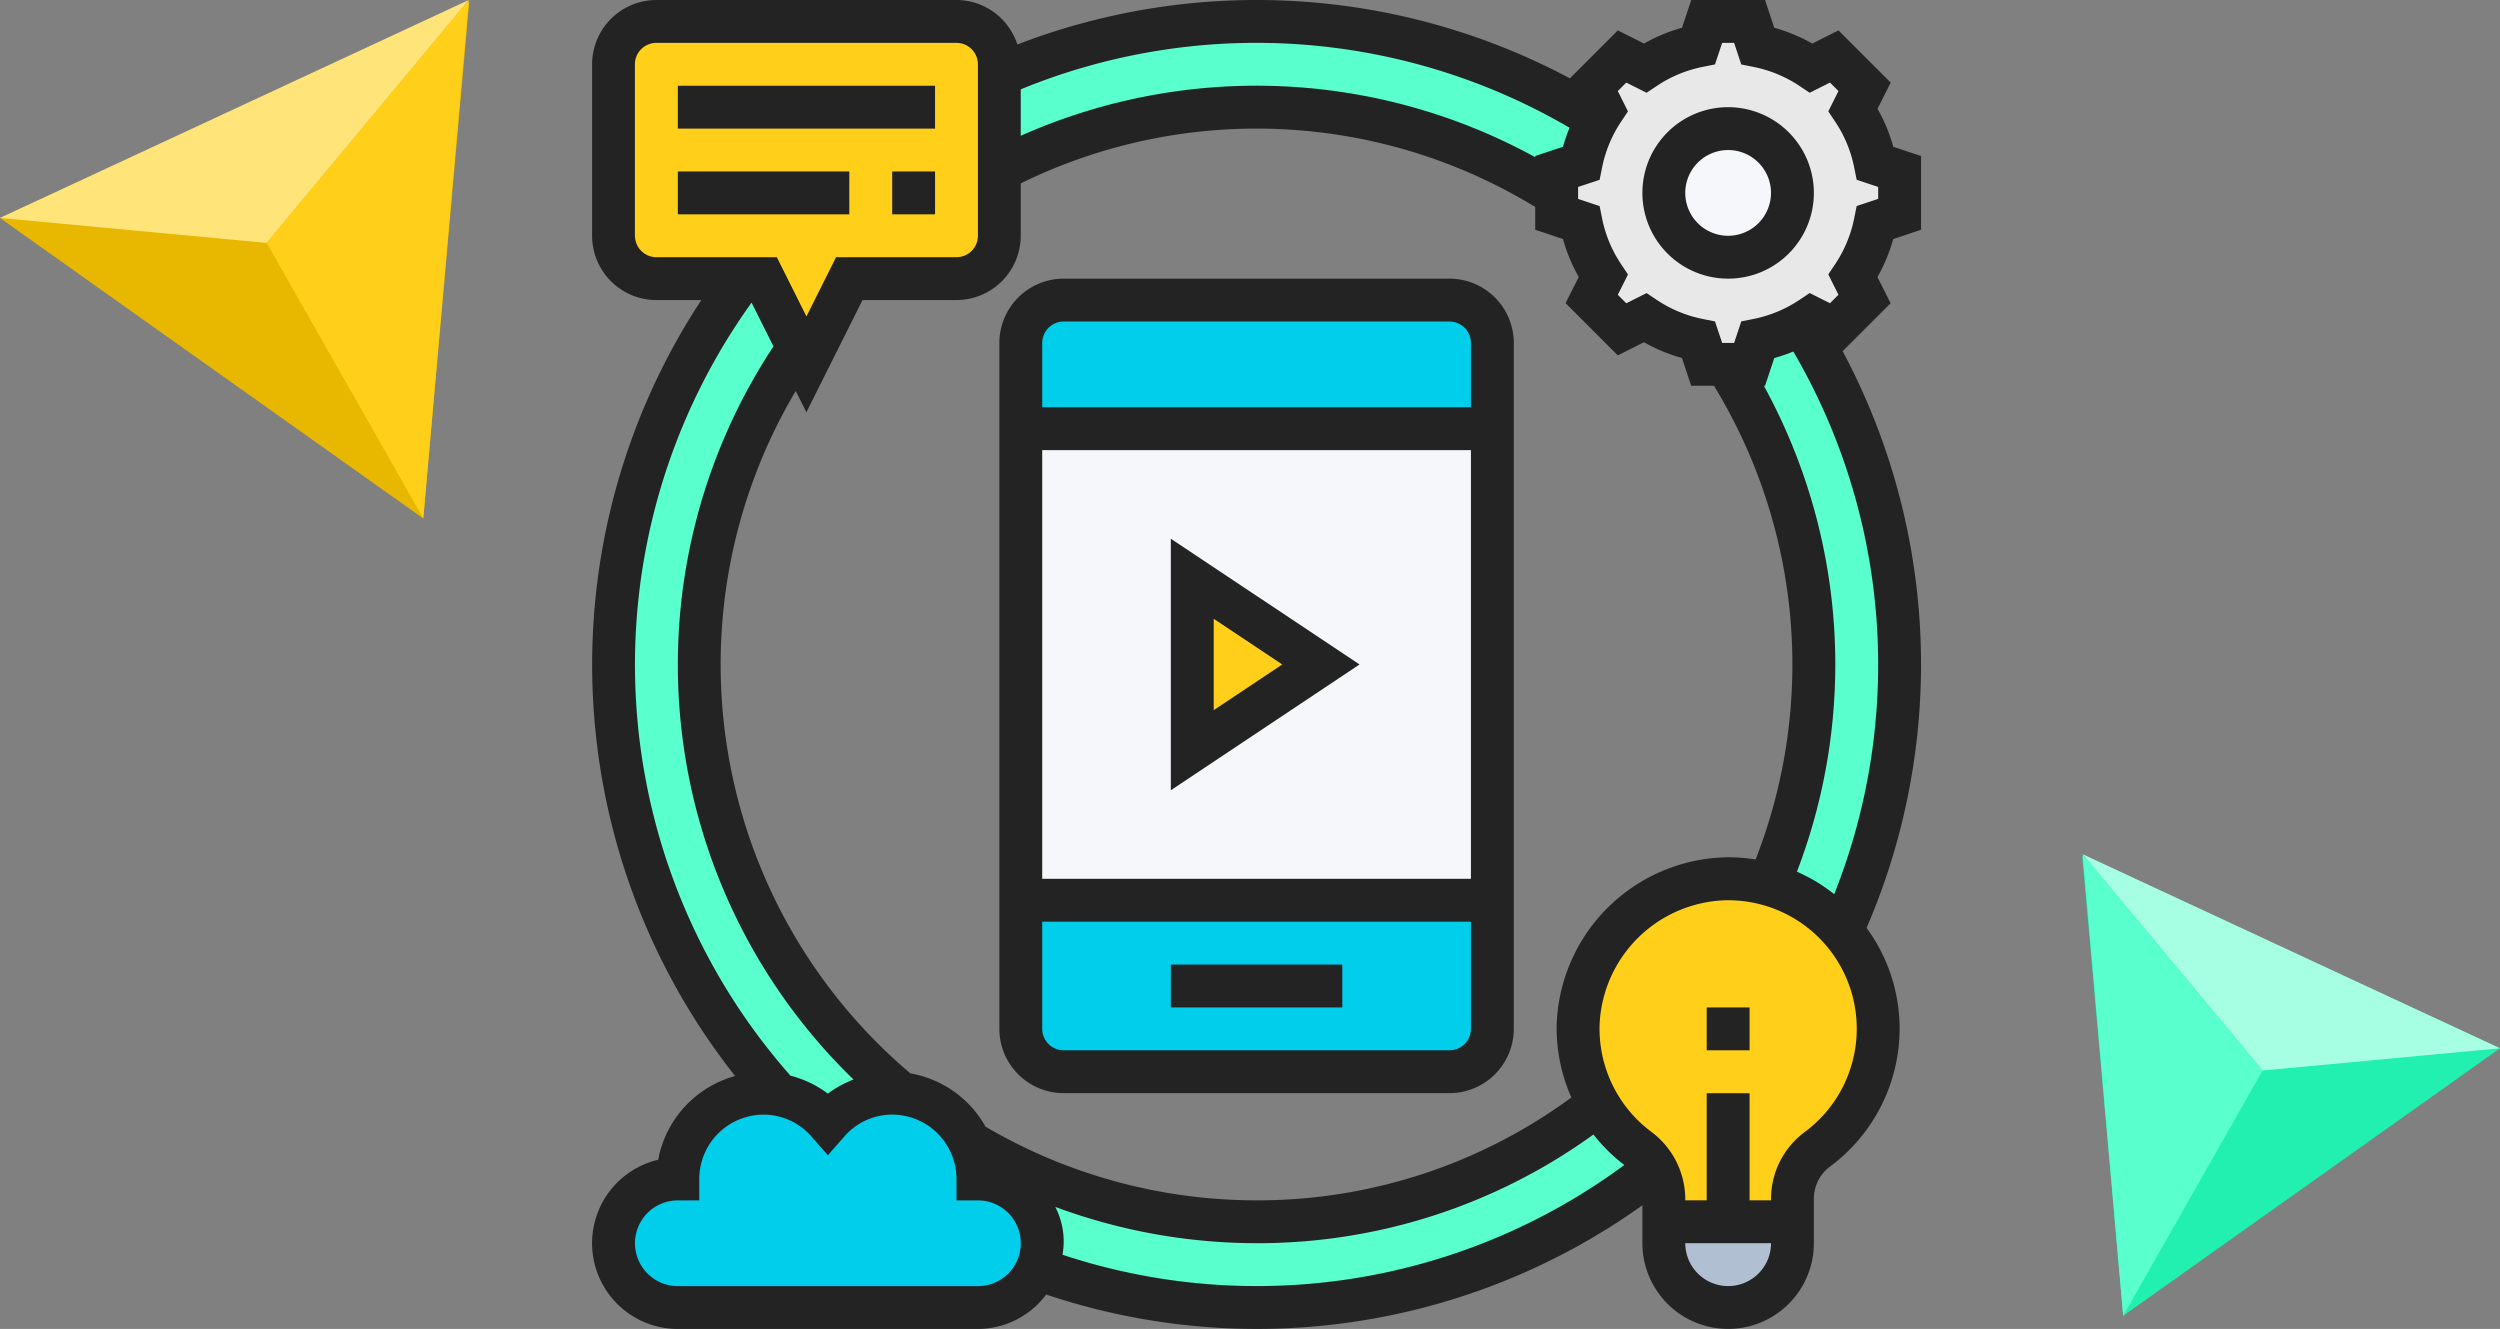<svg xmlns="http://www.w3.org/2000/svg" width="190" height="101" viewBox="0 0 190 101">
  <rect x="0" y="0" width="190" height="101" fill="#808080" stroke="none"/>
  <g id="t2-ic1" transform="translate(-180 -404)">
    <rect id="Rectangle_36715" data-name="Rectangle 36715" width="190" height="100" transform="translate(180 404)" fill="none"/>
    <g id="Group_110590" data-name="Group 110590" transform="translate(180.001 404)">
      <path id="Path_169529" data-name="Path 169529" d="M623.13-2336.808l-3.5,39.242L587.464-2320.4Z" transform="translate(-587.464 2336.969)" fill="#e8b700"/>
      <path id="Path_169530" data-name="Path 169530" d="M623.224-2337.345l-15.359,18.463-20.267-1.9Z" transform="translate(-587.599 2337.345)" fill="#ffe47a"/>
      <path id="Path_169531" data-name="Path 169531" d="M602.958-2337.345l-3.459,39.4-11.9-20.94Z" transform="translate(-567.332 2337.345)" fill="#ffcf19"/>
    </g>
    <g id="Group_110591" data-name="Group 110591" transform="translate(338.25 468.924)">
      <path id="Path_169532" data-name="Path 169532" d="M755.214-2296.124l-28.635,20.33-3.115-34.933Z" transform="translate(-723.464 2310.87)" fill="#22f0b0"/>
      <path id="Path_169533" data-name="Path 169533" d="M755.178-2296.412l-18.041,1.69-13.673-16.436Z" transform="translate(-723.428 2311.158)" fill="#a6ffe3"/>
      <path id="Path_169534" data-name="Path 169534" d="M791.423-2294.722l-10.594,18.64-3.079-35.076Z" transform="translate(-777.715 2311.158)" fill="#59ffcc"/>
    </g>
    <g id="digital_1_" data-name="digital (1)" transform="translate(225 404)">
      <path id="Path_172852" data-name="Path 172852" d="M378.62,30.953a11.3,11.3,0,0,1-3.34,1.254l-.619,1.857H371.4l-.619-1.857a11.523,11.523,0,0,1-4.073-1.678l-1.744.863-2.3-2.3.863-1.744a11.522,11.522,0,0,1-1.678-4.073L360,22.662V19.4l1.857-.619a11.294,11.294,0,0,1,1.254-3.34,4.721,4.721,0,0,1,.423-.733l-.863-1.744,2.3-2.3,1.744.863a11.523,11.523,0,0,1,4.073-1.678L371.4,8h3.258l.619,1.857a11.522,11.522,0,0,1,4.073,1.678l1.744-.863,2.3,2.3-.863,1.744a11.521,11.521,0,0,1,1.678,4.073l1.857.619v3.258l-1.857.619a11.521,11.521,0,0,1-1.678,4.073l.863,1.744-2.3,2.3-1.744-.863a4.719,4.719,0,0,1-.733.423Zm-.7-9.921a4.887,4.887,0,1,0-4.887,4.887A4.88,4.88,0,0,0,377.919,21.033Zm0,0" transform="translate(-286.694 -6.371)" fill="#e8e8e8"/>
      <path id="Path_172853" data-name="Path 172853" d="M388.007,331.971A11.376,11.376,0,0,1,386.1,348.6a4.665,4.665,0,0,0-1.841,3.812v1.645h-9.774v-1.645a4.857,4.857,0,0,0-.619-2.4,4.116,4.116,0,0,0-1.254-1.45,11.452,11.452,0,0,1-3.079-3.421,11.3,11.3,0,0,1-1.564-6.173A11.566,11.566,0,0,1,379.178,328a11.38,11.38,0,0,1,3.356.456,11.247,11.247,0,0,1,5.473,3.519Zm0,0" transform="translate(-293.035 -261.206)" fill="#ffcf19"/>
      <path id="Path_172854" data-name="Path 172854" d="M409.774,456v1.629a4.887,4.887,0,1,1-9.774,0V456Zm0,0" transform="translate(-318.549 -363.145)" fill="#b0c0d2"/>
      <path id="Path_172855" data-name="Path 172855" d="M409.774,52.887A4.887,4.887,0,1,1,404.887,48,4.887,4.887,0,0,1,409.774,52.887Zm0,0" transform="translate(-318.549 -38.226)" fill="#f5f7fa"/>
      <path id="Path_172856" data-name="Path 172856" d="M195.839,336v9.774a3.267,3.267,0,0,1-3.258,3.258H163.258A3.267,3.267,0,0,1,160,345.774V336Zm0,0" transform="translate(-127.42 -267.581)" fill="#00ceeb"/>
      <path id="Path_172857" data-name="Path 172857" d="M195.839,160v35.839H160V160Zm-22.806,24.436,9.774-6.516-9.774-6.516Zm0,0" transform="translate(-127.42 -127.419)" fill="#f5f7fa"/>
      <path id="Path_172858" data-name="Path 172858" d="M195.839,115.258v6.516H160v-6.516A3.267,3.267,0,0,1,163.258,112h29.323A3.267,3.267,0,0,1,195.839,115.258Zm0,0" transform="translate(-127.42 -89.194)" fill="#00ceeb"/>
      <path id="Path_172859" data-name="Path 172859" d="M233.774,222.516,224,229.032V216Zm0,0" transform="translate(-178.388 -172.016)" fill="#ffcf19"/>
      <path id="Path_172860" data-name="Path 172860" d="M40.581,419.4a4.993,4.993,0,0,1-.391,1.923,4.89,4.89,0,0,1-4.5,2.965H12.887a4.887,4.887,0,1,1,0-9.774A6.514,6.514,0,0,1,19.4,408a5.214,5.214,0,0,1,1.026.1,6.386,6.386,0,0,1,3.861,2.15A6.462,6.462,0,0,1,29.177,408c.228,0,.44.016.668.033a6.491,6.491,0,0,1,5.212,3.714,6.344,6.344,0,0,1,.636,2.77,4.88,4.88,0,0,1,4.887,4.887Zm0,0" transform="translate(-6.371 -324.919)" fill="#00ceeb"/>
      <path id="Path_172861" data-name="Path 172861" d="M37.323,19.289v5a3.267,3.267,0,0,1-3.258,3.258H25.919l-3.258,6.516-.636-1.27L19.4,27.548H11.258A3.267,3.267,0,0,1,8,24.29V11.258A3.267,3.267,0,0,1,11.258,8H34.065a3.267,3.267,0,0,1,3.258,3.258Zm0,0" transform="translate(-6.371 -6.371)" fill="#ffcf19"/>
      <path id="Path_172862" data-name="Path 172862" d="M140.9,415.121a42.4,42.4,0,0,0,47.8-2.883,11.452,11.452,0,0,0,3.079,3.421,4.116,4.116,0,0,1,1.254,1.45A48.914,48.914,0,0,1,146.4,424.88l-.391-.179a4.993,4.993,0,0,0,.391-1.923,4.88,4.88,0,0,0-4.887-4.887,6.344,6.344,0,0,0-.636-2.77Zm0,0" transform="translate(-112.193 -328.294)" fill="#59ffcc"/>
      <path id="Path_172863" data-name="Path 172863" d="M436.46,146.637a48.41,48.41,0,0,1-4.4,20.265,11.248,11.248,0,0,0-5.473-3.519l.1-.423a42.427,42.427,0,0,0-3.4-39.129h1.775l.619-1.857a11.3,11.3,0,0,0,3.34-1.254,48.53,48.53,0,0,1,7.444,25.918Zm0,0" transform="translate(-337.089 -96.137)" fill="#59ffcc"/>
      <path id="Path_172864" data-name="Path 172864" d="M197.466,15.444a11.3,11.3,0,0,0-1.254,3.34l-1.857.619v1.775A42.388,42.388,0,0,0,152,19.289V12.072a48.887,48.887,0,0,1,45.467,3.372Zm0,0" transform="translate(-121.049 -6.371)" fill="#59ffcc"/>
      <path id="Path_172865" data-name="Path 172865" d="M29.845,165.936c-.228-.017-.44-.033-.668-.033a6.462,6.462,0,0,0-4.887,2.248A6.386,6.386,0,0,0,20.429,166l.017-.1A48.869,48.869,0,0,1,17.774,104H19.4l2.623,5.246a42.355,42.355,0,0,0,7.82,56.69Zm0,0" transform="translate(-6.371 -82.823)" fill="#59ffcc"/>
      <g id="Group_113929" data-name="Group 113929" transform="translate(-0.001 0)">
        <path id="Path_172866" data-name="Path 172866" d="M101,17.465V11.857l-2.108-.7a12.738,12.738,0,0,0-1.2-2.888l1-1.991L94.723,2.31l-1.989,1a12.836,12.836,0,0,0-2.888-1.2L89.142,0H83.534l-.7,2.109a12.851,12.851,0,0,0-2.888,1.2l-1.989-1L74.311,5.955A50.574,50.574,0,0,0,32.318,3.382,4.874,4.874,0,0,0,27.693,0H4.887A4.893,4.893,0,0,0,0,4.887V17.919a4.893,4.893,0,0,0,4.887,4.887H8.3a50.414,50.414,0,0,0,2.569,58.971,8.144,8.144,0,0,0-5.846,6.364A6.516,6.516,0,0,0,6.516,101H29.322a6.491,6.491,0,0,0,5.189-2.616A50.355,50.355,0,0,0,79.822,91.6v2.88a6.516,6.516,0,0,0,13.032,0V91.206a3.062,3.062,0,0,1,1.164-2.5A13.066,13.066,0,0,0,99.37,78.194a12.913,12.913,0,0,0-2.512-7.673,50.514,50.514,0,0,0-1.817-43.83l3.645-3.645-1-1.989a12.961,12.961,0,0,0,1.2-2.888ZM74.285,9.709a12.889,12.889,0,0,0-.5,1.447l-2.109.7v.091a44.038,44.038,0,0,0-39.1-1.627V6.79A47.14,47.14,0,0,1,74.285,9.709Zm3.668,17.3,1.989-1a12.836,12.836,0,0,0,2.888,1.2l.7,2.109h1.732a40.645,40.645,0,0,1,3.164,36,12.868,12.868,0,0,0-2.314-.161,13.182,13.182,0,0,0-12.8,12.552,13,13,0,0,0,1.111,5.7A40.255,40.255,0,0,1,50.5,91.226a40.677,40.677,0,0,1-20.6-5.6,8.152,8.152,0,0,0-5.713-4.051,40.7,40.7,0,0,1-8.711-51.86l.81,1.619,4.265-8.529h7.138a4.893,4.893,0,0,0,4.887-4.887V13.938a40.635,40.635,0,0,1,39.1,1.791v1.734l2.108.7a12.783,12.783,0,0,0,1.2,2.888l-1,1.989Zm-74.7-9.092V4.887A1.631,1.631,0,0,1,4.887,3.258H27.693a1.631,1.631,0,0,1,1.629,1.629V17.919a1.631,1.631,0,0,1-1.629,1.629H18.541l-2.251,4.5-2.251-4.5H4.887a1.631,1.631,0,0,1-1.629-1.629ZM12.12,23l1.663,3.325a43.9,43.9,0,0,0,6.081,55.716,8.1,8.1,0,0,0-1.945,1.074,8.121,8.121,0,0,0-2.844-1.365A47.169,47.169,0,0,1,12.12,23Zm17.2,74.745H6.516a3.258,3.258,0,1,1,0-6.516H8.145V89.6a4.893,4.893,0,0,1,4.887-4.887A4.815,4.815,0,0,1,16.692,86.4l1.227,1.4,1.227-1.4a4.815,4.815,0,0,1,3.661-1.691A4.893,4.893,0,0,1,27.693,89.6v1.629h1.629a3.258,3.258,0,1,1,0,6.516ZM35.75,95.36a5.71,5.71,0,0,0-.55-3.636,44.036,44.036,0,0,0,15.3,2.759,43.5,43.5,0,0,0,25.6-8.26,13,13,0,0,0,2.347,2.316,46.987,46.987,0,0,1-42.7,6.821Zm50.588,2.382a3.261,3.261,0,0,1-3.258-3.258H89.6A3.261,3.261,0,0,1,86.339,97.742ZM92.1,86.076a6.324,6.324,0,0,0-2.5,5.13v.02H87.968V83.081H84.709v8.145H83.08V91.2a6.4,6.4,0,0,0-2.541-5.154,9.774,9.774,0,0,1-3.968-8.215,9.881,9.881,0,0,1,9.6-9.411c.056,0,.111,0,.166,0A9.765,9.765,0,0,1,92.1,86.076Zm2.3-18.12a12.933,12.933,0,0,0-2.833-1.709,44,44,0,0,0-2.514-36.925h.09l.7-2.109a12.672,12.672,0,0,0,1.447-.5A47.166,47.166,0,0,1,94.4,67.957Zm3.341-52.841-1.635.544-.186.927a9.676,9.676,0,0,1-1.444,3.484l-.525.786.772,1.544-.644.645-1.542-.774-.787.525a9.664,9.664,0,0,1-3.484,1.444l-.927.185-.546,1.639h-.908l-.546-1.637-.927-.185A9.648,9.648,0,0,1,80.927,22.8l-.787-.525-1.542.774-.644-.645.772-1.544-.525-.786a9.636,9.636,0,0,1-1.444-3.484l-.186-.927-1.635-.546v-.908l1.635-.544.186-.927A9.653,9.653,0,0,1,78.2,9.252l.525-.786L77.954,6.92l.644-.644,1.542.774.787-.525a9.664,9.664,0,0,1,3.484-1.444l.927-.185.546-1.639h.908L87.338,4.9l.927.185A9.648,9.648,0,0,1,91.75,6.524l.787.525,1.542-.774.644.644-.772,1.546.525.786a9.613,9.613,0,0,1,1.444,3.484l.186.927,1.635.546Zm0,0" transform="translate(0.001 0)" fill="#232323"/>
        <path id="Path_172867" data-name="Path 172867" d="M398.516,40a6.516,6.516,0,1,0,6.516,6.516A6.523,6.523,0,0,0,398.516,40Zm0,9.774a3.258,3.258,0,1,1,3.258-3.258A3.261,3.261,0,0,1,398.516,49.774Zm0,0" transform="translate(-312.177 -31.855)" fill="#232323"/>
        <path id="Path_172868" data-name="Path 172868" d="M416,376h3.258v3.258H416Zm0,0" transform="translate(-331.29 -299.435)" fill="#232323"/>
        <path id="Path_172869" data-name="Path 172869" d="M32,32H51.548v3.258H32Zm0,0" transform="translate(-25.484 -25.484)" fill="#232323"/>
        <path id="Path_172870" data-name="Path 172870" d="M112,64h3.258v3.258H112Zm0,0" transform="translate(-89.193 -50.968)" fill="#232323"/>
        <path id="Path_172871" data-name="Path 172871" d="M32,64H45.032v3.258H32Zm0,0" transform="translate(-25.484 -50.968)" fill="#232323"/>
        <path id="Path_172872" data-name="Path 172872" d="M186.21,104H156.887A4.893,4.893,0,0,0,152,108.887v52.129a4.893,4.893,0,0,0,4.887,4.887H186.21a4.893,4.893,0,0,0,4.887-4.887V108.887A4.893,4.893,0,0,0,186.21,104Zm-29.323,3.258H186.21a1.631,1.631,0,0,1,1.629,1.629v4.887H155.258v-4.887A1.631,1.631,0,0,1,156.887,107.258Zm30.952,9.774v32.581H155.258V117.032Zm-1.629,45.613H156.887a1.631,1.631,0,0,1-1.629-1.629v-8.145h32.581v8.145A1.631,1.631,0,0,1,186.21,162.645Zm0,0" transform="translate(-121.048 -82.823)" fill="#232323"/>
        <path id="Path_172873" data-name="Path 172873" d="M216,360h13.032v3.258H216Zm0,0" transform="translate(-172.016 -286.693)" fill="#232323"/>
        <path id="Path_172874" data-name="Path 172874" d="M230.341,210.614,216,201.055v19.119Zm-11.083-3.473,5.208,3.473-5.208,3.473Zm0,0" transform="translate(-172.016 -160.114)" fill="#232323"/>
      </g>
    </g>
  </g>
</svg>
